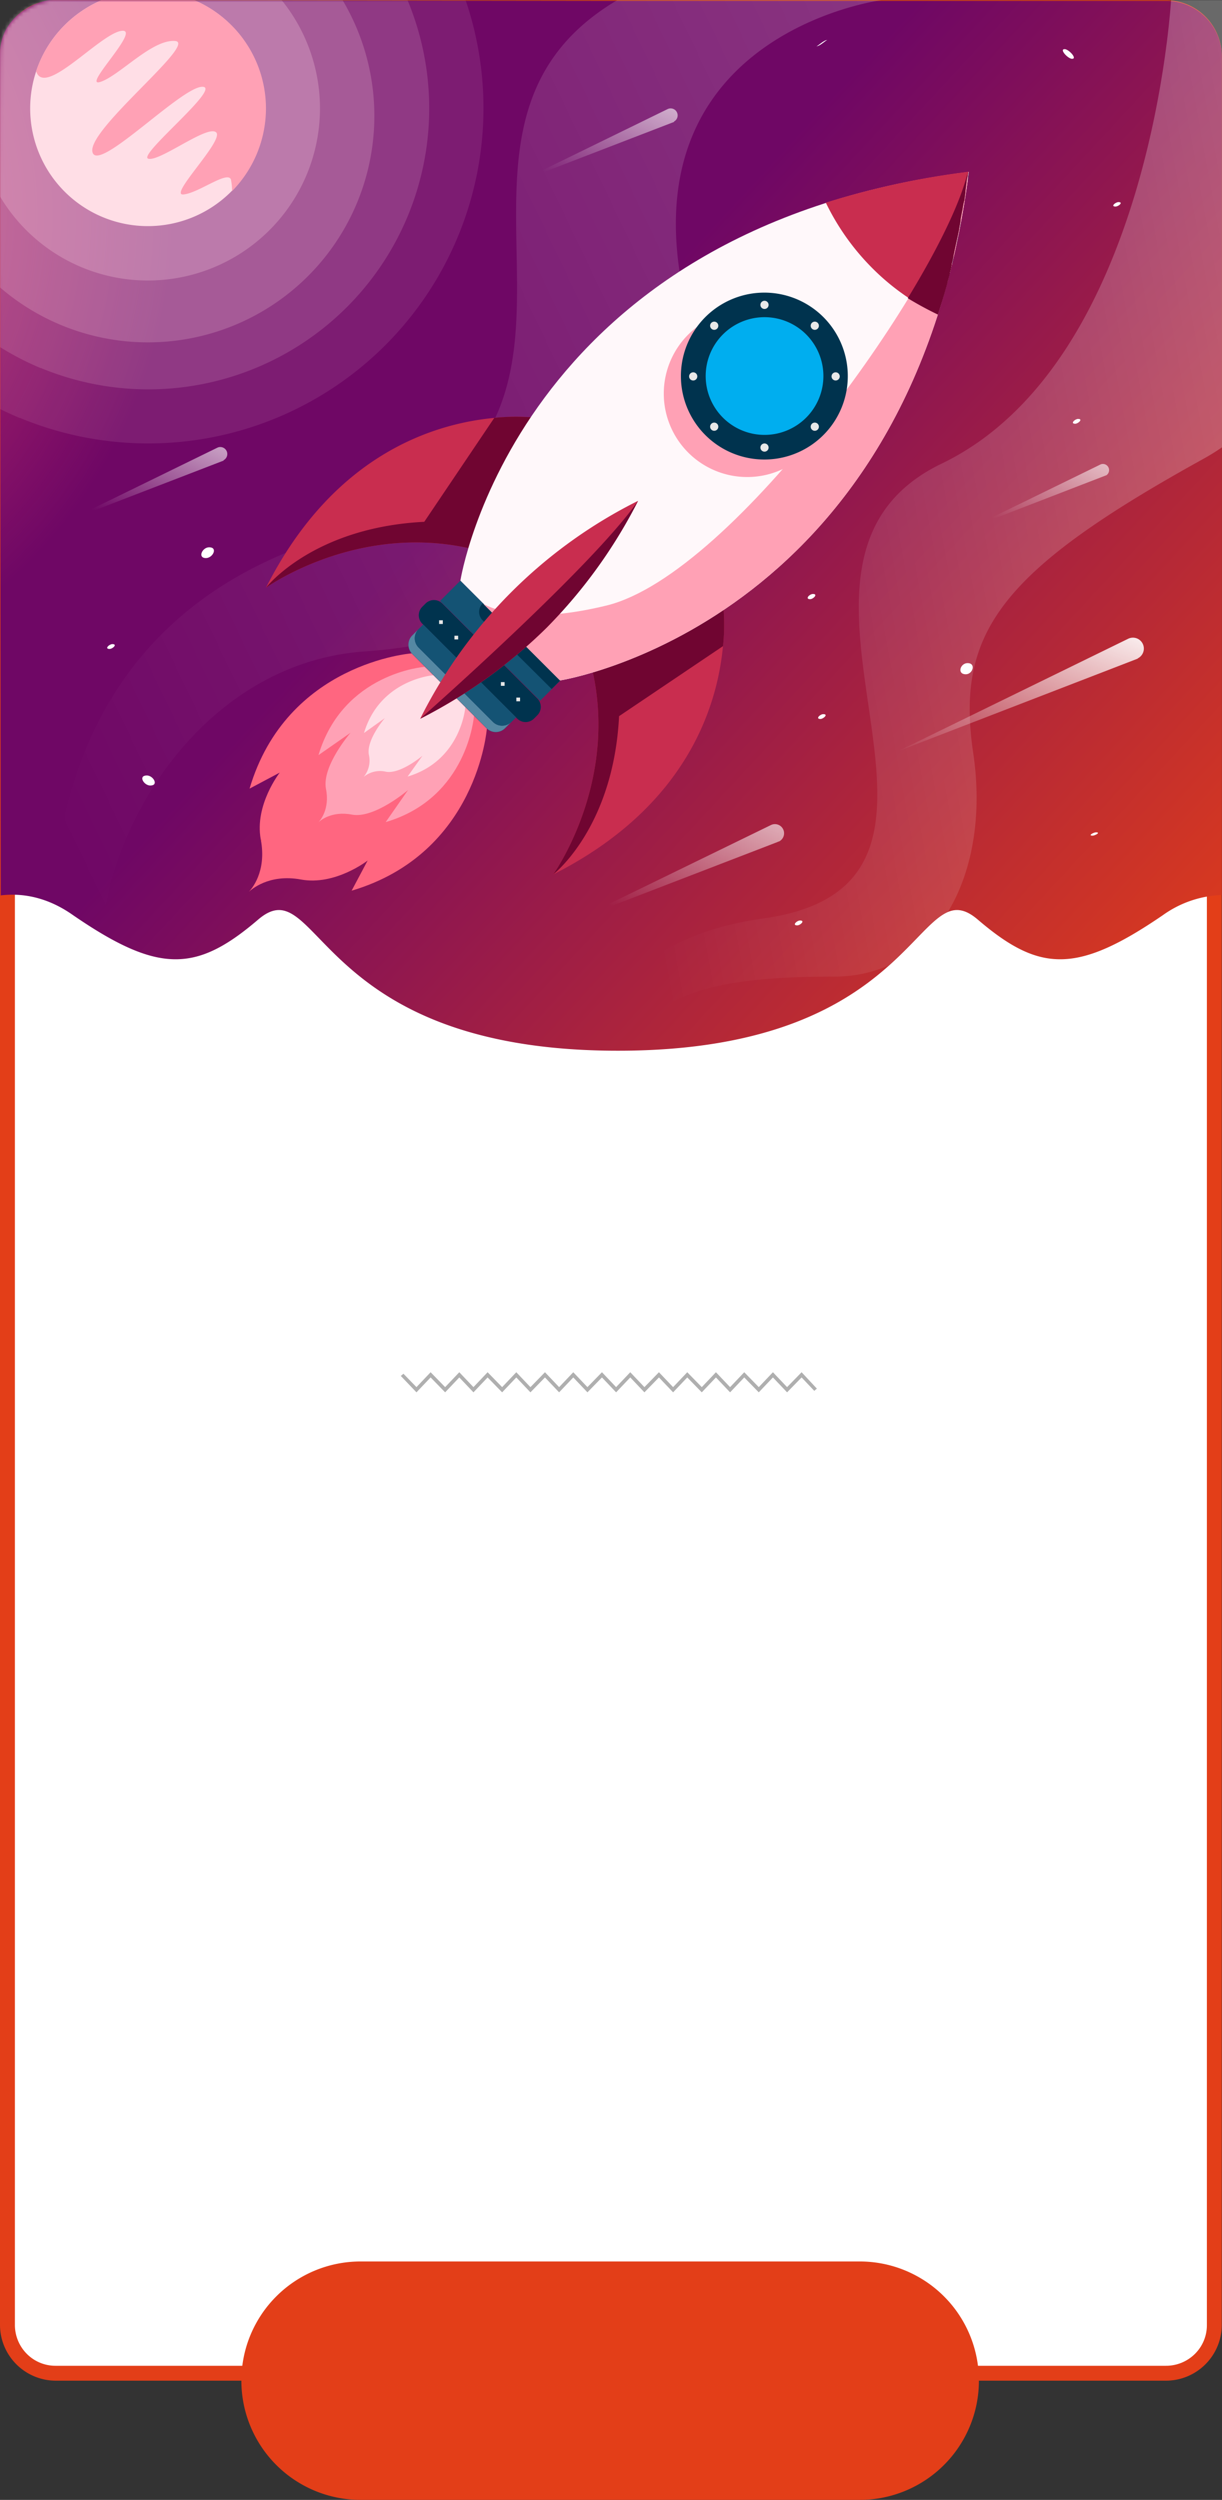 <svg id="Layer_1" data-name="Layer 1" xmlns="http://www.w3.org/2000/svg" xmlns:xlink="http://www.w3.org/1999/xlink" viewBox="0 0 328.06 671.05"><rect x="0" y="0" width="328.06" height="671.05" fill="#333333" stroke="none"/><defs><style>.cls-1{fill:#e4406f;}.cls-2{fill:#fff;}.cls-3{fill:#e33e18;}.cls-4{fill:#afafaf;}.cls-5{fill:url(#linear-gradient);}.cls-6{fill:url(#linear-gradient-2);}.cls-7{fill:url(#linear-gradient-3);}.cls-8{fill:url(#linear-gradient-4);}.cls-9{fill:url(#linear-gradient-5);}.cls-10{fill:url(#linear-gradient-6);}.cls-11,.cls-30{opacity:0.2;}.cls-11,.cls-13,.cls-28,.cls-29,.cls-30,.cls-31{isolation:isolate;}.cls-11{fill:url(#linear-gradient-7);}.cls-12{fill:url(#radial-gradient);}.cls-13{opacity:0.5;fill:url(#linear-gradient-8);}.cls-14{fill:#145374;}.cls-15{fill:#c92d4f;}.cls-16{fill:#700531;}.cls-17{fill:#f15a29;}.cls-18{fill:#fff8fa;}.cls-19{fill:#00334e;}.cls-20{fill:#ff6680;}.cls-21{fill:#ff2400;}.cls-22{fill:#ffa1b5;}.cls-23,.cls-28,.cls-29,.cls-30,.cls-31{fill:#ffdee6;}.cls-24{fill:#5588a3;}.cls-25{fill:#e8e8e8;}.cls-26{fill:#00aeef;}.cls-27{mask:url(#mask);}.cls-28{opacity:0.1;}.cls-29{opacity:0.15;}.cls-31{opacity:0.25;}</style><linearGradient id="linear-gradient" x1="329.16" y1="-2027.67" x2="146.27" y2="-1858.22" gradientTransform="matrix(1, 0, 0, -1, 0.14, -1750.1)" gradientUnits="userSpaceOnUse"><stop offset="0" stop-color="#e33e18"/><stop offset="1" stop-color="#6f0765"/></linearGradient><linearGradient id="linear-gradient-2" x1="291.6" y1="-1855.46" x2="275.51" y2="-1893.04" gradientTransform="matrix(1, 0, 0, -1, 0.14, -1750.1)" gradientUnits="userSpaceOnUse"><stop offset="0" stop-color="#fff"/><stop offset="1" stop-color="#fff" stop-opacity="0"/></linearGradient><linearGradient id="linear-gradient-3" x1="201.1" y1="-1942.85" x2="177.08" y2="-1998.95" xlink:href="#linear-gradient-2"/><linearGradient id="linear-gradient-4" x1="284.92" y1="-1908.22" x2="265.32" y2="-1961.88" xlink:href="#linear-gradient-2"/><linearGradient id="linear-gradient-5" x1="174.8" y1="-1756.89" x2="156.1" y2="-1800.58" xlink:href="#linear-gradient-2"/><linearGradient id="linear-gradient-6" x1="53.88" y1="-1847.86" x2="35.17" y2="-1891.55" xlink:href="#linear-gradient-2"/><linearGradient id="linear-gradient-7" x1="284.2" y1="-1782.72" x2="-8.82" y2="-1922.98" xlink:href="#linear-gradient-2"/><radialGradient id="radial-gradient" cx="-7035.8" cy="-463.85" r="1" gradientTransform="matrix(132.72, 0, 0, -132.58, 933701.86, -61439.38)" gradientUnits="userSpaceOnUse"><stop offset="0" stop-color="#e4406f"/><stop offset="1" stop-color="#e4406f" stop-opacity="0"/></radialGradient><linearGradient id="linear-gradient-8" x1="513.91" y1="-1841.23" x2="158.59" y2="-1906.34" xlink:href="#linear-gradient-2"/><mask id="mask" x="-50.2" y="-60.95" width="243.08" height="246.7" maskUnits="userSpaceOnUse"><g id="mask0"><path class="cls-1" d="M0,14.25C-.43,26.15,0,174,0,174a135.36,135.36,0,0,0,55.8,11.8c75.7,0,137.1-61.5,137.1-137.2A136.17,136.17,0,0,0,184,.05H13.27S.37,2.35,0,14.25Z"/></g></mask></defs><path class="cls-2" d="M15,2.05H313a13,13,0,0,1,13,13v609a13,13,0,0,1-13,13H15a13,13,0,0,1-13-13v-609A13,13,0,0,1,15,2.05Z"/><path class="cls-3" d="M15,4.05a11.12,11.12,0,0,0-7.9,3.3A10.64,10.64,0,0,0,4,15.05v609a11,11,0,0,0,3.2,7.8,10.8,10.8,0,0,0,7.8,3.2H313a11,11,0,0,0,7.8-3.2,10.8,10.8,0,0,0,3.2-7.8v-609a11,11,0,0,0-3.2-7.8,10.8,10.8,0,0,0-7.8-3.2Zm0-4H313a15,15,0,0,1,15,15v609a15,15,0,0,1-15,15H15a15,15,0,0,1-15-15v-609A14.92,14.92,0,0,1,15,.05Z"/><path class="cls-3" d="M96.8,607.05h134a32,32,0,0,1,0,64H96.8a32,32,0,1,1,0-64Z"/><path class="cls-4" d="M211.3,373.75l-3.8-4-3.8,4-3.9-4-3.8,4-3.8-4-3.8,4-3.9-4-3.8,4-3.8-4-3.9,4-3.8-4-3.8,4-3.8-4-3.9,4-3.8-4-3.8,4-3.8-4-3.9,4-3.8-4-3.8,4-3.9-4-3.8,4-3.8-4-3.8,4-3.9-4-3.8,4-4.2-4.4.7-.6,3.5,3.6,3.8-4,3.9,4,3.8-4,3.8,4,3.8-4,3.9,4,3.8-4,3.8,4,3.9-4,3.8,4,3.8-4,3.8,4,3.9-4,3.8,4,3.8-4,3.8,4,3.9-4,3.8,4,3.8-4,3.9,4,3.8-4,3.8,4,3.8-4,3.9,4,3.8-4,3.8,4,3.9-4,4.1,4.4-.7.6-3.4-3.6Z"/><path class="cls-5" d="M19.6,245.65c23,15.8,33.1,15.4,49.7,1.2s14.6,35.2,96.6,35.2,80-49.4,96.6-35.2,26.6,14.6,49.7-1.2a28.87,28.87,0,0,1,15.8-5.4V15.45A15,15,0,0,0,313.5.25H165.9L13.4.05C11.3.05,0,3.45,0,14.55s.2,225.8.2,225.8C6.1,239.65,12.8,240.85,19.6,245.65Z"/><path class="cls-2" d="M293.33,224.32c.6,0,2.3-.9.9-.9C293.63,223.42,291.93,224.32,293.33,224.32Z"/><path class="cls-2" d="M288.65,113.75c.8,0,2.2-1.3.8-1.3C288.55,112.45,287.25,113.75,288.65,113.75Z"/><path class="cls-2" d="M220.25,193c.8,0,2.2-1.3.8-1.3C220.15,191.68,218.85,193,220.25,193Z"/><path class="cls-2" d="M299.47,55.45c.8,0,2.2-1.2.8-1.2C299.47,54.25,298.07,55.45,299.47,55.45Z"/><path class="cls-2" d="M217.47,160.84c.9,0,2.2-1.4.8-1.4C217.27,159.44,216.07,160.84,217.47,160.84Z"/><path class="cls-2" d="M29.39,174.2c.9,0,2.2-1.3.8-1.3C29.29,172.9,28,174.2,29.39,174.2Z"/><path class="cls-2" d="M214,248.4c.9,0,2.2-1.31.8-1.31C213.9,247.09,212.6,248.4,214,248.4Z"/><path class="cls-2" d="M40.33,210.86c2.4,0,.8-2.7-.9-2.7C37,208.16,38.63,210.86,40.33,210.86Z"/><path class="cls-2" d="M55.26,149.81c1.9,0,3.3-2.9.9-2.9C54.26,146.91,53,149.81,55.26,149.81Z"/><path class="cls-2" d="M287.81,15.79c1.5,0-.9-2.6-2-2.6C284.31,13.19,286.71,15.79,287.81,15.79Z"/><path class="cls-2" d="M259.27,181c1.9,0,2.8-3,.5-3C257.77,178,256.87,181,259.27,181Z"/><path class="cls-2" d="M219.14,12.43c1,0,2.6-1.7,3-1.7C221.14,10.73,219.54,12.43,219.14,12.43Z"/><path class="cls-6" d="M296.8,127.65l-35.7,13.8,34.4-16.8a1.66,1.66,0,0,1,1.4,3C296.9,127.55,296.8,127.65,296.8,127.65Z"/><path class="cls-7" d="M208.8,226l-53.2,20.5,51.3-25a2.46,2.46,0,1,1,2.2,4.4A.44.44,0,0,0,208.8,226Z"/><path class="cls-8" d="M305.3,176.85l-64.2,24.8,61.8-30.2a2.93,2.93,0,0,1,2.5,5.3C305.5,176.75,305.4,176.85,305.3,176.85Z"/><path class="cls-9" d="M180.9,32.75l-41.5,16,39.9-19.5a1.88,1.88,0,0,1,1.6,3.4C181,32.65,181,32.75,180.9,32.75Z"/><path class="cls-10" d="M60,123.65l-41.5,16,39.9-19.5a1.88,1.88,0,0,1,1.6,3.4C60.1,123.65,60,123.65,60,123.65Z"/><path class="cls-11" d="M89.7,143.85c-60.7,17.9-73.5,66-75.2,96.3a28.2,28.2,0,0,1,13.6,4.5c4.8-29.9,30.2-67.1,70-69.8,49.9-3.4,95-35.4,84.5-100.9s54-73.9,54-73.9H165.7C103.8,36.65,181.2,116.75,89.7,143.85Z"/><path class="cls-12" d="M0,14.25C-.4,26.15,0,174,0,174a135.36,135.36,0,0,0,55.8,11.8c75.7,0,137.1-61.5,137.1-137.2A136.17,136.17,0,0,0,184,.05H13.3S.4,2.35,0,14.25Z"/><path class="cls-13" d="M252.8,124.45c-56.5,27.2,21.1,112.5-47.9,122.1-29.4,4.1-42.7,19.2-48.3,35.3,2.9.1,5.9.2,9.1.2h3.2c6-16.9,27.9-19.9,55.2-19.9a36.22,36.22,0,0,0,14.5-3c7.5-6.7,11.7-12.7,15.9-14.4,6.6-10.9,9.2-26,6.8-42.4-4.8-32.4,7-48.9,61.8-79.2,1.8-1,3.4-2,5-3.1V.05H314.4C314.3.05,309.2,97.25,252.8,124.45Z"/><path class="cls-14" d="M123.6,155.86l-5.45,5.45L145,188.1l5.45-5.44Z"/><path class="cls-15" d="M130.2,148.27c-32.4-9.5-58.8,9.5-58.8,9.5,18.1-35.8,45.1-44.1,61.4-45.6a53.93,53.93,0,0,1,13.9.3Z"/><path class="cls-16" d="M130.2,148.27c-32.4-9.5-58.8,9.5-58.8,9.5.3-.4,12.8-16.2,42.5-17.7l18.8-27.9a53.93,53.93,0,0,1,13.9.3Z"/><path class="cls-15" d="M158,175.94c9.5,32.4-9.5,58.8-9.5,58.8,35.8-18.1,44.1-45.1,45.6-61.4a53.93,53.93,0,0,0-.3-13.9Z"/><path class="cls-16" d="M158,175.94c9.5,32.4-9.5,58.8-9.5,58.8.4-.3,16.2-12.8,17.7-42.5l27.9-18.8a53.93,53.93,0,0,0-.3-13.9Z"/><path class="cls-17" d="M86.92,219.25c.3-.3,3.3-3,8.8-2,5.8,1.1,14.3-6.3,14.3-6.3l-5.8,8.2c21.2-6.3,22.7-27.3,22.7-27.3l-6.3-6.3-6.3-6.3s-21,1.5-27.3,22.7l8.2-5.8s-7.3,8.5-6.3,14.3C90,216,87.32,219,86.92,219.25Z"/><path class="cls-18" d="M260.1,46.15c-121.8,15.4-136.5,109.7-136.5,109.7l13.4,13.4,13.4,13.4S244.6,168,260.1,46.15Z"/><path class="cls-15" d="M234.2,72a63.27,63.27,0,0,0,17.5,12.4,217.94,217.94,0,0,0,8.3-38.3,217.94,217.94,0,0,0-38.3,8.3A64.7,64.7,0,0,0,234.2,72Z"/><path class="cls-19" d="M150.4,182.65l-2.3,2.3-18.5-18.4a3.2,3.2,0,0,1,0-4.6Z"/><path class="cls-19" d="M113.4,162.85l.8-.8a3.2,3.2,0,0,1,4.6,0l25.4,25.4a3.2,3.2,0,0,1,0,4.6l-.8.8a3.2,3.2,0,0,1-4.6,0l-25.4-25.4A3.2,3.2,0,0,1,113.4,162.85Z"/><path class="cls-20" d="M66.8,239.39c.6-.5,5.3-4.9,14-3.3,9.2,1.7,17.9-5.1,17.9-5.1l-4.3,8.1c33.8-10,36.3-43.5,36.3-43.5l-10.1-10.1-10.1-10.1S77,177.89,67,211.69l8.1-4.3s-6.8,8.7-5.1,17.9C71.7,234.09,67.4,238.79,66.8,239.39Z"/><path class="cls-21" d="M70.2,225.75a.6.6,0,0,0-.1-.4C70.1,225.55,70.2,225.65,70.2,225.75Z"/><path class="cls-22" d="M85.44,220.78c.4-.4,3.5-3.2,9.1-2.1,6,1.1,15-6.6,15-6.6l-6,8.6c22.1-6.5,23.7-28.5,23.7-28.5l-6.6-6.6L114,179s-21.9,1.6-28.5,23.7l8.6-6s-7.7,8.9-6.6,15C88.64,217.28,85.84,220.38,85.44,220.78Z"/><path class="cls-23" d="M97.62,208.56a6.88,6.88,0,0,1,6-1.4c3.9.7,9.8-4.3,9.8-4.3l-4,5.6c14.4-4.3,15.5-18.6,15.5-18.6l-4.3-4.3-4.3-4.3s-14.3,1.1-18.6,15.5l5.6-4s-5,5.8-4.3,9.8A6.88,6.88,0,0,1,97.62,208.56Z"/><path class="cls-14" d="M132.33,193.77l-19.9-19.9a3.5,3.5,0,0,1,0-5l-1.7,1.7a3.5,3.5,0,0,0,0,5l19.9,19.9a3.5,3.5,0,0,0,5,0l1.7-1.7A3.5,3.5,0,0,1,132.33,193.77Z"/><path class="cls-14" d="M112.43,173.87l19.9,19.9a3.5,3.5,0,0,0,5,0l1.2-1.2-24.9-24.9-1.2,1.2A3.5,3.5,0,0,0,112.43,173.87Z"/><path class="cls-24" d="M137.3,193.75l-1.7,1.7a3.5,3.5,0,0,1-5,0l-19.9-19.9a3.5,3.5,0,0,1,0-5l1.7-1.7a3.5,3.5,0,0,0,0,5l19.9,19.9A3.5,3.5,0,0,0,137.3,193.75Z"/><path class="cls-14" d="M112.4,168.85a3.5,3.5,0,0,0,0,5l19.9,19.9a3.5,3.5,0,0,0,5,0l1.2-1.2-24.9-24.9Z"/><path class="cls-25" d="M118.88,166.5h-1v1h1Z"/><path class="cls-25" d="M123,170.65h-1v1h1Z"/><path class="cls-25" d="M127.17,174.8h-1v1h1Z"/><path class="cls-25" d="M131.32,179h-1v1h1Z"/><path class="cls-25" d="M135.47,183.1h-1v1h1Z"/><path class="cls-25" d="M139.62,187.25h-1v1h1Z"/><path class="cls-22" d="M260.1,46.15c-6.8,28.2-62.8,108-97.3,116.4-17.7,4.3-27.5,2.4-33-.4l7.1,7.1,13.4,13.4C150.4,182.65,244.6,168,260.1,46.15Z"/><path class="cls-15" d="M258.5,56.35l-.1.3Z"/><path class="cls-15" d="M259,53.75a.37.37,0,0,1-.1.3A.49.49,0,0,1,259,53.75Z"/><path class="cls-14" d="M254.3,75.65c-.8,3-1.7,5.9-2.6,8.7C252.7,81.65,253.5,78.65,254.3,75.65Z"/><path class="cls-14" d="M259.3,51.55c-.1.8-.2,1.5-.3,2.3C259.1,53.05,259.2,52.25,259.3,51.55Z"/><path class="cls-14" d="M258.9,54.15a17,17,0,0,1-.4,2.2A17,17,0,0,0,258.9,54.15Z"/><path class="cls-14" d="M259.7,48.85c-.1.8-.2,1.6-.3,2.3C259.5,50.45,259.6,49.65,259.7,48.85Z"/><path class="cls-14" d="M260.1,46.15c-.1.8-.2,1.7-.3,2.5A10.68,10.68,0,0,1,260.1,46.15Z"/><path class="cls-14" d="M258.5,56.65c-.1.7-.3,1.5-.4,2.2C258.2,58.15,258.4,57.45,258.5,56.65Z"/><path class="cls-14" d="M255.5,71.15a14.19,14.19,0,0,0-.5,2.2A14.19,14.19,0,0,1,255.5,71.15Z"/><path class="cls-14" d="M256.6,66.35c-.2.8-.3,1.5-.5,2.3C256.3,67.85,256.4,67.15,256.6,66.35Z"/><path class="cls-14" d="M257.6,61.55c-.3,1.6-.6,3.2-1,4.7C256.9,64.75,257.3,63.15,257.6,61.55Z"/><path class="cls-14" d="M256.1,68.75c-.2.7-.3,1.5-.5,2.2A17.42,17.42,0,0,1,256.1,68.75Z"/><path class="cls-14" d="M258,59.15c-.1.8-.3,1.5-.4,2.3A18.46,18.46,0,0,0,258,59.15Z"/><path class="cls-14" d="M254.9,73.45c-.2.7-.4,1.4-.6,2.2C254.5,74.85,254.7,74.15,254.9,73.45Z"/><path class="cls-16" d="M251.8,84.45c.9-2.8,1.8-5.7,2.6-8.7v-.1c.2-.7.4-1.4.6-2.2v-.2a14.19,14.19,0,0,0,.5-2.2v-.2a17.42,17.42,0,0,0,.5-2.2v-.1c.2-.8.3-1.5.5-2.3.3-1.6.7-3.1,1-4.7v-.1c.1-.8.3-1.5.4-2.3v-.3c.1-.7.3-1.5.4-2.2l.1-.3a17,17,0,0,1,.4-2.2.37.37,0,0,1,.1-.3c.1-.8.2-1.5.3-2.3v-.3c.1-.8.2-1.6.3-2.3v-.2c.1-.8.2-1.7.3-2.5-1.9,8-7.8,20.2-16.1,33.8A91,91,0,0,0,251.8,84.45Z"/><path class="cls-22" d="M200.6,128.05a22.4,22.4,0,1,0-22.4-22.4A22.4,22.4,0,0,0,200.6,128.05Z"/><path class="cls-19" d="M205.2,123.35A22.4,22.4,0,1,0,182.8,101,22.4,22.4,0,0,0,205.2,123.35Z"/><path class="cls-26" d="M205.25,116.74a15.8,15.8,0,1,0-15.8-15.8A15.8,15.8,0,0,0,205.25,116.74Z"/><path class="cls-25" d="M218.74,88.54a1.1,1.1,0,1,0-1.1-1.1A1.1,1.1,0,0,0,218.74,88.54Z"/><path class="cls-25" d="M205.24,82.94a1.1,1.1,0,1,0-1.1-1.1A1.1,1.1,0,0,0,205.24,82.94Z"/><path class="cls-25" d="M191.74,88.54a1.1,1.1,0,1,0-1.1-1.1A1.1,1.1,0,0,0,191.74,88.54Z"/><path class="cls-25" d="M186.14,102.14A1.1,1.1,0,1,0,185,101,1.1,1.1,0,0,0,186.14,102.14Z"/><path class="cls-25" d="M191.74,115.64a1.1,1.1,0,1,0-1.1-1.1A1.1,1.1,0,0,0,191.74,115.64Z"/><path class="cls-25" d="M205.24,121.24a1.1,1.1,0,1,0-1.1-1.1A1.1,1.1,0,0,0,205.24,121.24Z"/><path class="cls-25" d="M218.74,115.64a1.1,1.1,0,1,0-1.1-1.1A1.1,1.1,0,0,0,218.74,115.64Z"/><path class="cls-25" d="M224.34,102.14a1.1,1.1,0,1,0-1.1-1.1A1.1,1.1,0,0,0,224.34,102.14Z"/><path class="cls-15" d="M146.8,168.44a135.1,135.1,0,0,1-34,24.5,130.4,130.4,0,0,1,58.5-58.5A139.52,139.52,0,0,1,146.8,168.44Z"/><path class="cls-16" d="M146.8,168.44a135.1,135.1,0,0,0,24.5-34c-12.4,17.9-58.5,58.5-58.5,58.5A136.91,136.91,0,0,0,146.8,168.44Z"/><g class="cls-27"><path class="cls-28" d="M-43.4-5.3A90,90,0,1,1,5.4,112.2H5.3A90.13,90.13,0,0,1-43.4-5.3Z"/><path class="cls-29" d="M-29.9.3A75.42,75.42,0,1,1,11,98.8h-.1A75.64,75.64,0,0,1-29.9.3Z"/><path class="cls-30" d="M39.7,91.9a60.8,60.8,0,1,1,60.8-60.8A60.77,60.77,0,0,1,39.7,91.9Z"/><path class="cls-31" d="M39.7,75.3A46.2,46.2,0,1,1,85.9,29.1,46.22,46.22,0,0,1,39.7,75.3Z"/><path class="cls-23" d="M39.7,60.7A31.6,31.6,0,1,0,8.1,29.1,31.6,31.6,0,0,0,39.7,60.7Z"/><path class="cls-22" d="M71.4,29.1a31.67,31.67,0,0,0-61.7-10c2.2,7.2,16.9-9.8,22.8-10.8S21.8,23.6,26.9,22,40.8,10.5,47,11,23.7,34.5,24.8,40.7,48.3,23.6,54.2,23.3,36.8,41.7,39.8,42.6,55.6,33.5,58,35.5s-12.8,17-8.8,16.7,11.9-6.5,12.8-4a16.28,16.28,0,0,1,.3,3.1A31.75,31.75,0,0,0,71.4,29.1Z"/></g></svg>